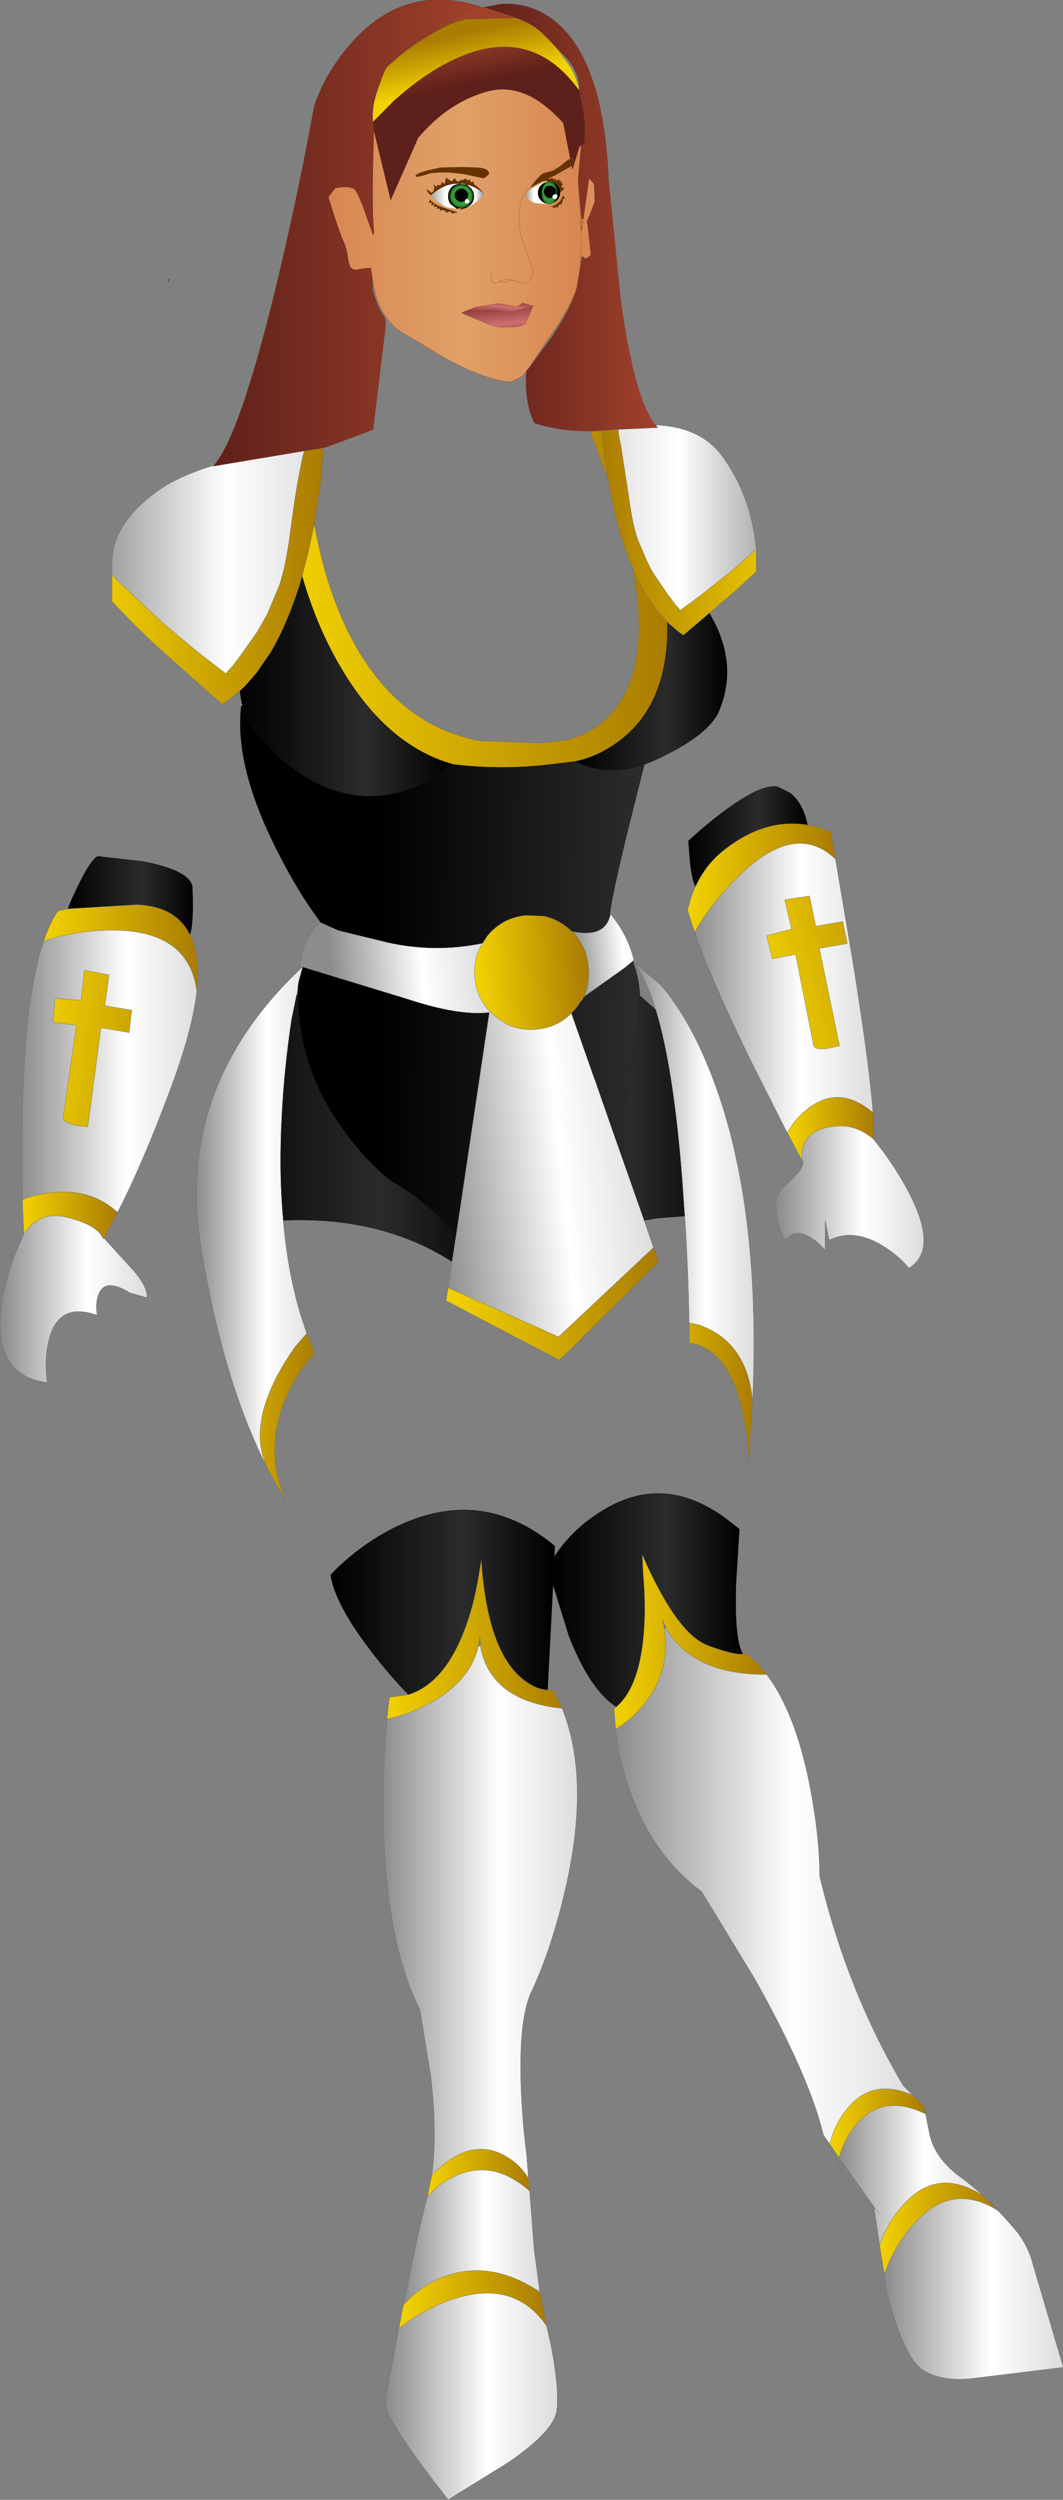<svg xmlns="http://www.w3.org/2000/svg" viewBox="2.0 28.9 205.3 482.6" width="205.3" height="482.6" preserveAspectRatio="xMinYMin"><rect x="2.0" y="28.9" width="205.3" height="482.6" fill="#808080" stroke="none"/><defs><linearGradient gradientUnits="userSpaceOnUse" x1="-819.2" x2="819.2" gradientTransform="matrix(.026 0 0 .022 87.5 338.2)" id="a"><stop offset="0"/><stop offset=".596" stop-color="#2B2B2B"/><stop offset="1"/></linearGradient><linearGradient gradientUnits="userSpaceOnUse" x1="-819.2" x2="819.2" gradientTransform="matrix(.021 0 0 .019 93.65 345.4)" id="b"><stop offset="0" stop-color="#F2D202"/><stop offset="1" stop-color="#AA7C02"/></linearGradient><linearGradient gradientUnits="userSpaceOnUse" x1="-819.2" x2="819.2" gradientTransform="matrix(.023 0 0 .063 94.75 398.05)" id="c"><stop offset="0" stop-color="#8C8C8C"/><stop offset=".596" stop-color="#fff"/><stop offset="1" stop-color="#ddd"/></linearGradient><linearGradient gradientUnits="userSpaceOnUse" x1="-819.2" x2="819.2" gradientTransform="matrix(.022 0 0 .025 127.1 337.8)" id="d"><stop offset="0"/><stop offset=".596" stop-color="#2B2B2B"/><stop offset="1"/></linearGradient><linearGradient gradientUnits="userSpaceOnUse" x1="-819.2" x2="819.2" gradientTransform="matrix(.018 0 0 .021 135.3 345.85)" id="e"><stop offset="0" stop-color="#F2D202"/><stop offset="1" stop-color="#AA7C02"/></linearGradient><linearGradient gradientUnits="userSpaceOnUse" x1="-819.2" x2="819.2" gradientTransform="matrix(.035 0 0 .061 149.6 393)" id="f"><stop offset="0" stop-color="#8C8C8C"/><stop offset=".596" stop-color="#fff"/><stop offset="1" stop-color="#ddd"/></linearGradient><linearGradient gradientUnits="userSpaceOnUse" x1="-819.2" x2="819.2" gradientTransform="matrix(.011 0 0 .008 171.5 438.8)" id="g"><stop offset="0" stop-color="#F2D202"/><stop offset="1" stop-color="#AA7C02"/></linearGradient><linearGradient gradientUnits="userSpaceOnUse" x1="-819.2" x2="819.2" gradientTransform="matrix(.017 0 0 .016 177.95 448.85)" id="h"><stop offset="0" stop-color="#8C8C8C"/><stop offset=".596" stop-color="#fff"/><stop offset="1" stop-color="#ddd"/></linearGradient><linearGradient gradientUnits="userSpaceOnUse" x1="-819.2" x2="819.2" gradientTransform="matrix(.014 0 0 .011 183.25 459.1)" id="i"><stop offset="0" stop-color="#F2D202"/><stop offset="1" stop-color="#AA7C02"/></linearGradient><linearGradient gradientUnits="userSpaceOnUse" x1="-819.2" x2="819.2" gradientTransform="matrix(.021 0 0 .021 190.05 470.75)" id="j"><stop offset="0" stop-color="#8C8C8C"/><stop offset=".596" stop-color="#fff"/><stop offset="1" stop-color="#ddd"/></linearGradient><linearGradient gradientUnits="userSpaceOnUse" x1="-819.2" x2="819.2" gradientTransform="matrix(.012 0 0 .006 94.4 448.35)" id="k"><stop offset="0" stop-color="#F2D202"/><stop offset="1" stop-color="#AA7C02"/></linearGradient><linearGradient gradientUnits="userSpaceOnUse" x1="-819.2" x2="819.2" gradientTransform="matrix(.016 0 0 .016 93.1 460.8)" id="l"><stop offset="0" stop-color="#8C8C8C"/><stop offset=".596" stop-color="#fff"/><stop offset="1" stop-color="#ddd"/></linearGradient><linearGradient gradientUnits="userSpaceOnUse" x1="-819.2" x2="819.2" gradientTransform="matrix(.017 0 0 .007 93.3 472.75)" id="m"><stop offset="0" stop-color="#F2D202"/><stop offset="1" stop-color="#AA7C02"/></linearGradient><linearGradient gradientUnits="userSpaceOnUse" x1="-819.2" x2="819.2" gradientTransform="matrix(.02 0 0 .024 93.05 491.5)" id="n"><stop offset="0" stop-color="#8C8C8C"/><stop offset=".596" stop-color="#fff"/><stop offset="1" stop-color="#ddd"/></linearGradient><linearGradient gradientUnits="userSpaceOnUse" x1="-819.2" x2="819.2" gradientTransform="matrix(.03 0 0 .043 89.55 67.5)" id="o"><stop offset="0" stop-color="#D98651"/><stop offset=".533" stop-color="#DFA168"/><stop offset="1" stop-color="#D98651"/></linearGradient><linearGradient gradientUnits="userSpaceOnUse" x1="-819.2" x2="819.2" gradientTransform="matrix(-.001 -.033 .002 0 114.95 49.3)" id="p"><stop offset="0" stop-color="#D98651"/><stop offset=".533" stop-color="#DFA168"/><stop offset="1" stop-color="#D98651"/></linearGradient><linearGradient gradientUnits="userSpaceOnUse" x1="-819.2" x2="819.2" gradientTransform="matrix(.045 0 0 .04 93.75 144.1)" id="q"><stop offset="0" stop-color="#F2D202"/><stop offset="1" stop-color="#AA7C02"/></linearGradient><linearGradient gradientUnits="userSpaceOnUse" x1="-819.2" x2="819.2" gradientTransform="matrix(.025 0 0 .031 68.85 157.15)" id="r"><stop offset="0"/><stop offset=".596" stop-color="#2B2B2B"/><stop offset="1"/></linearGradient><linearGradient gradientUnits="userSpaceOnUse" x1="-819.2" x2="819.2" gradientTransform="matrix(.051 .001 -.001 .067 116.75 220.9)" id="s"><stop offset="0"/><stop offset=".596" stop-color="#2B2B2B"/><stop offset="1"/></linearGradient><linearGradient gradientUnits="userSpaceOnUse" x1="-819.2" x2="819.2" gradientTransform="matrix(.018 0 0 .028 127.75 154.55)" id="t"><stop offset="0"/><stop offset=".596" stop-color="#2B2B2B"/><stop offset="1"/></linearGradient><linearGradient gradientUnits="userSpaceOnUse" x1="-819.2" x2="819.2" gradientTransform="matrix(.028 0 0 .036 119.65 250.45)" id="u"><stop offset="0"/><stop offset=".596" stop-color="#2B2B2B"/><stop offset="1"/></linearGradient><linearGradient gradientUnits="userSpaceOnUse" x1="-819.2" x2="819.2" gradientTransform="matrix(.035 0 0 .036 69.9 250.3)" id="v"><stop offset="0"/><stop offset=".596" stop-color="#2B2B2B"/><stop offset="1"/></linearGradient><linearGradient gradientUnits="userSpaceOnUse" x1="-819.2" x2="819.2" gradientTransform="matrix(.01 -.001 .001 .01 120.9 213.3)" id="w"><stop offset="0" stop-color="#8C8C8C"/><stop offset=".596" stop-color="#fff"/><stop offset="1" stop-color="#ddd"/></linearGradient><linearGradient gradientUnits="userSpaceOnUse" x1="-819.2" x2="819.2" gradientTransform="matrix(.013 -.001 .001 .013 104.7 216.6)" id="x"><stop offset="0" stop-color="#F2D202"/><stop offset="1" stop-color="#AA7C02"/></linearGradient><linearGradient gradientUnits="userSpaceOnUse" x1="-819.2" x2="819.2" gradientTransform="matrix(.018 -.002 .001 .012 80.8 217.6)" id="y"><stop offset="0" stop-color="#8C8C8C"/><stop offset=".596" stop-color="#fff"/><stop offset="1" stop-color="#ddd"/></linearGradient><linearGradient gradientUnits="userSpaceOnUse" x1="-819.2" x2="819.2" gradientTransform="matrix(.025 -.003 .004 .041 106.75 257.45)" id="z"><stop offset="0" stop-color="#8C8C8C"/><stop offset=".596" stop-color="#fff"/><stop offset="1" stop-color="#ddd"/></linearGradient><linearGradient gradientUnits="userSpaceOnUse" x1="-819.2" x2="819.2" gradientTransform="matrix(.025 -.003 .004 .041 106.75 257.45)" id="A"><stop offset="0" stop-color="#F2D202"/><stop offset="1" stop-color="#AA7C02"/></linearGradient><linearGradient gradientUnits="userSpaceOnUse" x1="-819.2" x2="819.2" gradientTransform="matrix(.028 0 0 .03 41.35 140)" id="B"><stop offset="0" stop-color="#8C8C8C"/><stop offset=".596" stop-color="#fff"/><stop offset="1" stop-color="#ddd"/></linearGradient><linearGradient gradientUnits="userSpaceOnUse" x1="-819.2" x2="819.2" gradientTransform="matrix(.028 0 0 .03 41.35 140)" id="C"><stop offset="0" stop-color="#F2D202"/><stop offset="1" stop-color="#AA7C02"/></linearGradient><linearGradient gradientUnits="userSpaceOnUse" x1="-819.2" x2="819.2" gradientTransform="matrix(-.023 -.001 0 .024 136.8 131.65)" id="D"><stop offset="0" stop-color="#8C8C8C"/><stop offset=".596" stop-color="#fff"/><stop offset="1" stop-color="#ddd"/></linearGradient><linearGradient gradientUnits="userSpaceOnUse" x1="-819.2" x2="819.2" gradientTransform="matrix(-.023 -.001 0 .024 136.8 131.65)" id="E"><stop offset="0" stop-color="#F2D202"/><stop offset="1" stop-color="#AA7C02"/></linearGradient><linearGradient gradientUnits="userSpaceOnUse" x1="-819.2" x2="819.2" gradientTransform="matrix(.014 0 0 .059 135.95 262.95)" id="F"><stop offset="0" stop-color="#8C8C8C"/><stop offset=".596" stop-color="#fff"/><stop offset="1" stop-color="#ddd"/></linearGradient><linearGradient gradientUnits="userSpaceOnUse" x1="-819.2" x2="819.2" gradientTransform="matrix(.014 0 0 .059 135.95 262.95)" id="G"><stop offset="0" stop-color="#F2D202"/><stop offset="1" stop-color="#AA7C02"/></linearGradient><linearGradient gradientUnits="userSpaceOnUse" x1="-819.2" x2="819.2" gradientTransform="matrix(.014 0 0 .063 51.35 267.15)" id="H"><stop offset="0" stop-color="#8C8C8C"/><stop offset=".596" stop-color="#fff"/><stop offset="1" stop-color="#ddd"/></linearGradient><linearGradient gradientUnits="userSpaceOnUse" x1="-819.2" x2="819.2" gradientTransform="matrix(.014 0 0 .063 51.35 267.15)" id="I"><stop offset="0" stop-color="#F2D202"/><stop offset="1" stop-color="#AA7C02"/></linearGradient><linearGradient gradientUnits="userSpaceOnUse" x1="-819.2" x2="819.2" gradientTransform="matrix(.017 0 0 .013 149.05 198.35)" id="J"><stop offset="0" stop-color="#F2D202"/><stop offset="1" stop-color="#AA7C02"/></linearGradient><linearGradient gradientUnits="userSpaceOnUse" x1="-819.2" x2="819.2" gradientTransform="matrix(.014 0 0 .012 146.45 190.35)" id="K"><stop offset="0"/><stop offset=".596" stop-color="#2B2B2B"/><stop offset="1"/></linearGradient><linearGradient gradientUnits="userSpaceOnUse" x1="-819.2" x2="819.2" gradientTransform="matrix(.021 -.005 .007 .028 167.1 218.95)" id="L"><stop offset="0" stop-color="#F2D202"/><stop offset="1" stop-color="#AA7C02"/></linearGradient><linearGradient gradientUnits="userSpaceOnUse" x1="-819.2" x2="819.2" gradientTransform="matrix(.021 0 0 .034 153.35 219.65)" id="M"><stop offset="0" stop-color="#8C8C8C"/><stop offset=".596" stop-color="#fff"/><stop offset="1" stop-color="#ddd"/></linearGradient><linearGradient gradientUnits="userSpaceOnUse" x1="-819.2" x2="819.2" gradientTransform="matrix(.01 0 0 .007 162.45 246.7)" id="N"><stop offset="0" stop-color="#F2D202"/><stop offset="1" stop-color="#AA7C02"/></linearGradient><linearGradient gradientUnits="userSpaceOnUse" x1="-819.2" x2="819.2" gradientTransform="matrix(.017 0 0 .017 166.1 260)" id="O"><stop offset="0" stop-color="#8C8C8C"/><stop offset=".596" stop-color="#fff"/><stop offset="1" stop-color="#ddd"/></linearGradient><linearGradient gradientUnits="userSpaceOnUse" x1="-819.2" x2="819.2" gradientTransform="matrix(.015 0 0 .009 27.15 201.75)" id="P"><stop offset="0"/><stop offset=".596" stop-color="#2B2B2B"/><stop offset="1"/></linearGradient><linearGradient gradientUnits="userSpaceOnUse" x1="-819.2" x2="819.2" gradientTransform="matrix(.018 0 0 .01 25.3 211.8)" id="Q"><stop offset="0" stop-color="#F2D202"/><stop offset="1" stop-color="#AA7C02"/></linearGradient><linearGradient gradientUnits="userSpaceOnUse" x1="-819.2" x2="819.2" gradientTransform="matrix(.021 0 0 .033 23.1 235.7)" id="R"><stop offset="0" stop-color="#8C8C8C"/><stop offset=".596" stop-color="#fff"/><stop offset="1" stop-color="#ddd"/></linearGradient><linearGradient gradientUnits="userSpaceOnUse" x1="-819.2" x2="819.2" gradientTransform="matrix(.022 .002 -.003 .029 25.7 236.15)" id="S"><stop offset="0" stop-color="#F2D202"/><stop offset="1" stop-color="#AA7C02"/></linearGradient><linearGradient gradientUnits="userSpaceOnUse" x1="-819.2" x2="819.2" gradientTransform="matrix(.017 0 0 .02 16.2 279.7)" id="T"><stop offset="0" stop-color="#8C8C8C"/><stop offset=".596" stop-color="#fff"/><stop offset="1" stop-color="#ddd"/></linearGradient><linearGradient gradientUnits="userSpaceOnUse" x1="-819.2" x2="819.2" gradientTransform="matrix(.011 0 0 .005 15.5 263.45)" id="U"><stop offset="0" stop-color="#F2D202"/><stop offset="1" stop-color="#AA7C02"/></linearGradient><linearGradient gradientUnits="userSpaceOnUse" x1="-819.2" x2="819.2" gradientTransform="matrix(.021 0 0 .05 112.15 70.7)" id="V"><stop offset="0" stop-color="#5E201A"/><stop offset="1" stop-color="#A2422B"/></linearGradient><linearGradient gradientUnits="userSpaceOnUse" x1="-819.2" x2="819.2" gradientTransform="matrix(-.001 -.006 .024 -.005 91.85 40.25)" id="W"><stop offset="0" stop-color="#5E201A"/><stop offset="1" stop-color="#A2422B"/></linearGradient><linearGradient gradientUnits="userSpaceOnUse" x1="-819.2" x2="819.2" gradientTransform="matrix(.032 0 0 .055 69.2 73.85)" id="X"><stop offset="0" stop-color="#5E201A"/><stop offset="1" stop-color="#A2422B"/></linearGradient><linearGradient gradientUnits="userSpaceOnUse" x1="-819.2" x2="819.2" gradientTransform="matrix(-.001 -.006 .024 -.005 91.85 40.25)" id="Y"><stop offset="0" stop-color="#F2D202"/><stop offset="1" stop-color="#AA7C02"/></linearGradient><linearGradient gradientUnits="userSpaceOnUse" x1="-819.2" x2="819.2" gradientTransform="matrix(-.003 -.02 .064 -.009 87.25 80.55)" id="Z"><stop offset="0" stop-color="#5E201A"/><stop offset="1" stop-color="#A2422B"/></linearGradient><linearGradient gradientUnits="userSpaceOnUse" x1="-819.2" x2="819.2" gradientTransform="matrix(-.001 .008 -.025 -.002 95 44.7)" id="aa"><stop offset="0"/><stop offset="1" stop-color="#A2422B"/></linearGradient><linearGradient gradientUnits="userSpaceOnUse" x1="-819.2" x2="819.2" gradientTransform="matrix(-.001 0 0 -.003 104.3 66.3)" id="ab"><stop offset="0" stop-color="#fff"/><stop offset="1" stop-color="#959595"/></linearGradient><linearGradient gradientUnits="userSpaceOnUse" x1="-819.2" x2="819.2" gradientTransform="matrix(0 0 0 .002 109.8 65.55)" id="ac"><stop offset="0" stop-color="#fff"/><stop offset="1" stop-color="#959595"/></linearGradient><radialGradient gradientUnits="userSpaceOnUse" r="819.2" cx="0" cy="0" spreadMethod="pad" gradientTransform="matrix(.002 0 0 .003 108.1 66.15)" id="ad"><stop offset=".769" stop-color="#369A36"/><stop offset="1"/></radialGradient><radialGradient gradientUnits="userSpaceOnUse" r="819.2" cx="0" cy="0" spreadMethod="pad" gradientTransform="matrix(.003 0 0 .003 91.1 66.75)" id="ae"><stop offset=".769" stop-color="#369A36"/><stop offset="1"/></radialGradient><linearGradient gradientUnits="userSpaceOnUse" x1="-819.2" x2="819.2" gradientTransform="matrix(-.002 0 0 -.003 86.45 66.3)" id="af"><stop offset="0" stop-color="#fff"/><stop offset="1" stop-color="#959595"/></linearGradient><linearGradient gradientUnits="userSpaceOnUse" x1="-819.2" x2="819.2" gradientTransform="matrix(.001 0 0 .003 94.6 66.75)" id="ag"><stop offset="0" stop-color="#fff"/><stop offset="1" stop-color="#959595"/></linearGradient><linearGradient gradientUnits="userSpaceOnUse" x1="-819.2" x2="819.2" gradientTransform="matrix(0 -.002 .009 .001 98.4 88.25)" id="ah"><stop offset="0" stop-color="#8D3636"/><stop offset=".584" stop-color="#CC6F6F"/><stop offset="1" stop-color="#933131"/></linearGradient><linearGradient gradientUnits="userSpaceOnUse" x1="-819.2" x2="819.2" gradientTransform="matrix(0 .004 -.009 .001 98.05 91.05)" id="ai"><stop offset="0" stop-color="#8D3636"/><stop offset=".584" stop-color="#CC6F6F"/><stop offset="1" stop-color="#933131"/></linearGradient></defs><path fill="url(#a)" d="M80.9 356.05l-.1-.1q-3.35-3.4-6.9-8-7.15-9.25-8.05-15 1.35-1.5 3.65-3.45 4.7-3.9 9.75-6.2 16.15-7.4 29.95 4.1l-.1 1.95v.15l-.3 5.4v.05l-1.05 20.2q-2.6-.15-5.25-2.5-6.4-5.65-7.55-22.55l-.7 4.15q-.9 4.95-2.45 9.1-3.95 10.5-10.9 12.7"/><path fill="url(#b)" d="M80.9 356.05q6.95-2.2 10.9-12.7 1.55-4.15 2.45-9.1l.7-4.15q1.15 16.9 7.55 22.55 2.65 2.35 5.25 2.5l1.1-.05 1.7 3.6q-10.65-1.1-14.25-7.6-1.15-2.05-1.5-4.35l-.1-1.9-.3 1.85q-1.55 6.65-9.2 10.9-4.3 2.35-8.45 3.15l.45-4.2 3.45-.45.2-.05h.05"/><path fill="url(#c)" d="M110.55 358.7q5.45 13.5.75 34.35-2.65 11.85-6.9 20.85-2.3 5.5-1.75 18.75.3 6.65 1.05 12.15l.35 4.6q-1.95-3.15-5.35-4.75-6.4-2.95-13.3 4.15 1.1-7.8-.2-19.15l-2.1-12.8q-5.75-11.4-6.85-30.65-.7-12.4.5-25.4v-.05q4.15-.8 8.45-3.15 7.65-4.25 9.2-10.9l.4.05q.35 2.3 1.5 4.35 3.6 6.5 14.25 7.6"/><path fill="url(#d)" d="M109.1 329.35q3.6-5.5 9.7-9.1 12.1-7.15 24.35 2.55l1.65 1.3-.65 10.5q-.35 10.75 1.3 13.6-1.8.2-6.75-1.65-6-2.25-12.65-17.5l.15 3.35q.4 4.6.3 8.8-.4 12.85-5.45 17.2l-.1-.05q-5.1-3.4-9.1-13.7l-3-9.7-.05-.05.3-5.4v-.15"/><path fill="url(#e)" d="M145.45 348.2l.6-.2q2.15 1.7 4 4.15-10.75.1-16.5-5.2-1.8-1.7-2.85-3.7l-.75-1.65.35 1.75q1.2 8-3.65 14.25-2.7 3.4-5.75 5.1l-.3-3.95.4-.3.05-.05q5.05-4.35 5.45-17.2.1-4.2-.3-8.8l-.15-3.35q6.65 15.25 12.65 17.5 4.95 1.85 6.75 1.65"/><path fill="url(#f)" d="M150.05 352.15q5.6 7.4 8.35 21.55 1.85 9.4 1.9 17.4 5.3 22.15 16.15 40.45l1.85 1.85q-7.8-3.45-12.65 2.55-2.5 3.05-3.4 6.85l-1.2-1.7q-2.75-11.5-13.4-30.4l-10.15-16.65q-8.25-6.1-12.7-16.5-3-7-3.9-14.85 3.05-1.7 5.75-5.1 4.85-6.25 3.65-14.25l.4-.1q1.05 2 2.85 3.7 5.75 5.3 16.5 5.2"/><path fill="url(#g)" d="M178.3 433.4l2.1 2.1.35 1.5q-8-3.95-13.1 1.75-2.6 2.9-3.6 6.7l-1.8-2.65q.9-3.8 3.4-6.85 4.85-6 12.65-2.55"/><path fill="url(#h)" d="M180.75 437l.75 3.75q.95 4.75 6 8.45 2.15 1.55 4.35 3.6-8.6-5.6-15.1 1.4-3.3 3.5-4.85 8.1l-1.05-6.95.2-.1-6.85-9.6-.15-.2q1-3.8 3.6-6.7 5.1-5.7 13.1-1.75m-8.7 19.55l-1-1.3 1 1.3"/><path fill="url(#i)" d="M191.85 452.8l2.8 2.8q-8.85-5.5-16.1 2.55-3.85 4.3-5.75 9.8l-.9-5.55v-.1q1.55-4.6 4.85-8.1 6.5-7 15.1-1.4"/><path fill="url(#j)" d="M194.65 455.6l.85.85 2.4 2.7q2.65 3.1 3.6 6.95l5.85 19.8-17.55 2.15q-5.8.65-9.45-1.55-3.7-2.3-7-14.75l-.55-3.6v-.2q1.9-5.5 5.75-9.8 7.25-8.05 16.1-2.55"/><path fill="url(#k)" d="M104.05 449.4l.2 2.45q-6.7-5.95-13.8-3.1-2.25.9-4.3 2.6l-1.6 1.55.85-4.1q6.9-7.1 13.3-4.15 3.4 1.6 5.35 4.75"/><path fill="url(#l)" d="M104.25 451.85l.05.25.85 11.05 1.1 8.2q-9.95-6.6-19.2-2.65-2.9 1.25-5.4 3.4l-1.7 1.7q2.7-13.6 4.6-20.9l1.6-1.55q2.05-1.7 4.3-2.6 7.1-2.85 13.8 3.1"/><path fill="url(#m)" d="M106.25 471.35l1.3 6.55q-6.2-8.95-17.9-5.2-3.75 1.2-7.6 3.55l-3 2.1.8-4.2.05-.1.05-.25 1.7-1.7q2.5-2.15 5.4-3.4 9.25-3.95 19.2 2.65"/><path fill="url(#n)" d="M107.55 477.9l.85 3.75q1.6 8.3 1.15 12.4-.45 4.15-9.45 10.25l-11.55 7.15q-8.05-10.25-10.95-15.4-.9-1.6-1.1-3.05v-1.15L79 478.5l.05-.15 3-2.1q3.85-2.35 7.6-3.55 11.7-3.75 17.9 5.2"/><path fill="url(#o)" d="M114.2 57.75l-.55 5.8.05.4-.1.55q.75 5.75.55 14l-.05.2v.3l-.05 1.45-.4 2.4-.3 1.75q-1.05 2.85-3.35 6.6l-3.2 4.7-2.7 4.1-.5.55v.1l-.75.9-2.05 1.05q-4.35-.05-12.65-4.45l-7.4-4.45q-4.35-2.05-6.2-7.8l-.95-5.1.1-.2v-.05l-.1.25v.05l-.05-.15-.5-.05-1.5.2q-1.35.45-1.95-.5l-.35-1.05q-.2-2.3-.95-3.85-.45-.95-1.75-4.85l-1.15-3.65 1.35-1.75 1.1-.2h1.45l.9.2.3.25q.85.95 2.5 5.85l1 2.75q.3.6.15-1.3-.3-3.55-.15-11.5l.2-7.3.05.25 3.2 13.3 5.3-12q5.85-6.9 13.35-8.95 7.4-2.05 14.7 6.1l1.35 6.9q-.35.1-.95.6l-1.05.85-1.25.8-1.3.4q-.65.1-1 .35l-.85.85-.05.05-1.35 1.7 2.55-1.35h.05l.1.1.15.05q-1.6.75-2.85 1.55l-.4.3-.15.35-.05.05q-.2.3-.25.7l.55.45q.7.6 1.5.8l2.5.2v-.05h.2q.6-.2 1.2-.6l.05-.05q.65-.6.7-1.55v-.15l.3-.15.5-.5-.65-.35.25-.3.15-.3h-.35l.05-.55-.4.15H110l.05-.1v-.25h-.25q-.1 0-.25.15h-.3l.1-.35v-.05l-.1.05-.25.15-.15.05.05-.2-.1-.05-.1-.05-.5.1-.45.05.1-.05 1.45-.7q.25-.15.95-.55l.95-.55 1.1-.6.15-.1.1.7 1.35-4.4.3-.2v.75M74.05 52.5q-.5-2.65 1.05-6.9l.15-.3-.85 2.85q-.5 2.2-.35 4.3v.05m23.2 28.8q-.45.35-.45.95t.35 1.05q.2.35.75.25l.45-.25.8.05q.95.05 1.75-.4l1.65.6q1.6.1 2.15-1.25l.25-1v-.4l-2.2-6q-.45-1.75-.5-3.85-.05-4.15 2.1-5.9-2.15 1.75-2.1 5.9.05 2.1.5 3.85l2.2 6v.4l-.25 1q-.55 1.35-2.15 1.25l-1.65-.6q-.8.45-1.75.4l-.8-.05-.45.25q-.55.1-.75-.25-.35-.45-.35-1.05 0-.6.45-.95m11.6-17.7v.05h-.1l.1-.05m-1.3.35h.1l.2.05-.3-.05m3.25 3.2l.4.2-.5-.75q-.15.8-.85 1.45l-.15.1q-.8.65-1.55.55v.05h.5l.05.05.15.15v.2l.3-.2.3-.15.1.3.05.05.25-.55.35-.3.1.05.05.15.25-.6.2-.75m-15.3-.85l-1-1.1-.6-.45q-.45-.25-.5-.8l-.45.15-.25-.55-.3.1-.15.1h-.05v-.05l-.25-.3-.35.1-.35.25-.15-.15-.6.4-.4-.25-.3-.45-.35.4-.25.2-.5-.3-.1-.1-.45-.3-.25 1.15-.25-.05-.4-.3q.1.7-.45.65-.5-.2-.45.45l-.45-.5-.1-.15v.25l.1.4q-.2 1.05-.55 1l-.35-.25-.45-.35h-.05l-.05.05v.15l.05.15.45.55.45.3.7.8q1.15.95 2.3 1.45l1.8.25 1.4-.25-.9.35h.45l1.05-.35q1.7-.65 3.3-2.65m-1.05-5.05l-3.25-.1-2.25.05-1.95.05-2.4.55q-2.3.6-2.4 1.1l.2.05.2.1 1.25-.3 1.25-.4 1.85-.15H88.6l2.9.3 3.85.8h.05l.35-.15.7-.65q.05-1.05-2-1.25M90.6 64.4l.75-.1.85.25-1.6-.15m-5.25 3.55v.7l.55-.4-.1.6.6-.1-.05.5.25-.1.4.05-.05.45q.1-.15.3-.15l.25-.05.45.1.1.2.2.2.65-.25.25.2.15.2 1.1-.2-2.7-.9q-1.7-.5-2.7-1.6v.1l-.05.1-.05.4.05.15.3-.15.05-.05h.05m13 15.35q.4-.3 1.4-.45l1.1.1h.05-.05l-1.1-.1q-1 .15-1.4.45m6.5 4.8l.25-.1-2.2-.6q-.85.7-1.4.7l-.75-.15-.4-.1-2.1-.35-4.4.7-2.7 1.05.05.1 4.8 2q2.15.9 3.8.7 3.15.05 3.7-.8l.95-2 .4-1.15M70.5 65.45L69.3 65l1.2.45M73.55 80l.15.55-.15-.55"/><path fill="url(#p)" d="M113.7 63.95l.6 7.15.35.05 1.1-7.8h.05l.95 1.05.15 3.35-.9 2.45-.7 1.5.15.25.7 6.2-1 .75-.75-.5v.2l-.25-.1q.2-8.25-.55-14l.1-.55m.6 7.15v2.35l.35-2.3-.35 2.3V71.1"/><path fill="url(#q)" d="M116.05 112.15l2.25-.1.35 4.2.75 5.1-3.45-9.15.1-.05m-53.35 17.9q1.7 9.5 4.8 16.95 8.9 21.45 27.1 24.9l11.85.45 1.25-.15 3.8-.45q5.7-1.45 9.25-5.9 6.9-8.8 3.45-27.25 1.05 2.5 2.25 4.6l2.2 3.3 1.8 2.05.45.45q.3 14.9-8.25 22.1-4.45 3.75-9.6 4.8l-4.95.6q-9.5 1.1-18.6-.05-13-3.65-21.9-19.05-4.45-7.6-7.25-17.25l1.2-4.75 1.15-5.35"/><path fill="url(#r)" d="M60.35 140.15q2.8 9.65 7.25 17.25 8.9 15.4 21.9 19.05-12.9 9.8-25.65 3.95-4.75-2.2-8.95-6.35l-3.25-3.75q-1.95-2.2-2.8-5.2-.4-1.35-.5-2.85l.95-.9 2.2-2.5 2.75-4q3.55-6 6.1-14.7"/><path fill="url(#s)" d="M89.5 176.45q9.1 1.15 18.6.05l4.95-.6q6.3 3.05 13.25.65l.1.05-3.3 13.2q-3.3 13.65-3.3 15.7l.05.05q-1 4.5-7.4 3.15l-.8-.7q-2.15-1.75-4.65-2.25l-3.4-.15q-4.6.45-7.5 4l-.9 1.4q-9.2 1.9-18.35-.15l-9.45-2.3-3.4-1.5q-4.4-5.85-8.45-13.9-8.35-16.4-6.95-28l.25-.05q.85 3 2.8 5.2l3.25 3.75q4.2 4.15 8.95 6.35 12.75 5.85 25.65-3.95m34.7 38q1.35 3.75 1.35 6.65 0 6.7-2.25 16.45-1.35 5.95-3 9.6l-3.4-9.75-.2-.5-4.35-12.4.9-.95.9-1.3.2-.2.05-.05.4-.7 7.75-5.5 1.65-1.35m-64.05 2.25l.4-1.1 20.1 6.15q10 3.3 15.85 2.6l-6.4 42.95q-6.3-7-12.3-10.25-4.65-3.45-9.2-9.6-9.1-12.15-9.05-26.6v-.2l-.05-.7q0-1.2.65-3.25"/><path fill="url(#t)" d="M113.05 175.9q5.15-1.05 9.6-4.8 8.55-7.2 8.25-22.1l1.95 1.7.25.2.15.1.25.2.5.3 5-4.25.5.9q4.9 8.9 1.6 17.4-1.6 5.05-12.7 10.15l-2 .8-.1.05q-6.95 2.4-13.25-.65"/><path fill="url(#u)" d="M120.3 247.15q1.65-3.65 3-9.6 2.25-9.75 2.25-16.45l2.6 2.3.55.55q3.4 11.25 5.05 32.5l.5 7.2-5.2.4-2.65.45-6.1-17.35"/><path fill="url(#v)" d="M89.3 272.45q-11.9-7.6-27.45-8-2.6-.1-5.15.05-.9-9.6-.25-20.9.5-8.95 1.85-17.9l.95-4.6.3-.25q-.05 14.45 9.05 26.6 4.55 6.15 9.2 9.6 6 3.25 12.3 10.25l-.8 5.15"/><path fill="url(#w)" d="M112.45 208.7q6.4 1.35 7.4-3.15l.05-.2q3.45 4.2 4.5 8.85l-.2.25-1.65 1.35-7.75 5.5-.4.7q1.15-2.05 1.25-4.4l.05-.15-.05-1.95q-.4-4.05-3.2-6.8"/><path fill="url(#x)" d="M112.45 208.7q2.8 2.75 3.2 6.8l.05 1.95-.05.15q-.1 2.35-1.25 4.4l-.05.05-.2.2-.9 1.3-.9.95q-2.65 2.7-6.55 3.1-3.25.35-6-1l-2.1-1.45-.85-.75-.2-.2q-1.8-1.8-2.5-4.2l-.1-.2q-.25-1-.35-2.1-.4-3.75 1.5-6.7l.9-1.4q2.9-3.55 7.5-4l3.4.15q2.5.5 4.65 2.25l.8.7"/><path fill="url(#y)" d="M64 207.05l3.4 1.5 9.45 2.3Q86 212.9 95.2 211q-1.9 2.95-1.5 6.7.1 1.1.35 2.1l.1.2q.7 2.4 2.5 4.2l-.15.15q-5.85.7-15.85-2.6l-20.1-6.15-.55-.2q.25-5 3.8-8.45l.2.1"/><path fill="url(#z)" d="M112.35 224.5l4.35 12.4.2.5 3.4 9.75 6.1 17.35 1.8 5.25L109.85 287l-5.35-2.45h-.05l-15.9-7.05.75-5.05.8-5.15 6.4-42.95.15-.15.2.2.85.75 2.1 1.45q2.75 1.35 6 1 3.9-.4 6.55-3.1"/><path fill="url(#A)" d="M128.2 269.75l1 2.75-15.75 15.65-1.7 1.7-.4.4h-.1l-1.25 1.2L88.15 280l.4-2.5 15.9 7.05h.05l5.35 2.45 18.35-17.25"/><path fill="url(#B)" d="M43.3 118.75l-.15.15 17.6-2.95-.25 1-.15.7q-1.15 5.2-2.2 13.4l-.05.25-.05.55q-1.1 7.9-2.45 10.9l-1.75 4.2-.3.65-1.95 3.4-2.9 4.1-.05.15h-.05l-1.5 2-.1.15-.4.4-.65.7-.3.45-5.25-4-6.85-5.7-8.25-7.7-.8-.8-.85-.95v-2.45q.15-7.35 8.5-13.45 4.15-3.05 11.15-5.15"/><path fill="url(#C)" d="M60.75 115.95l3.45-.55.1.2.15.2V115.95l-.45 5.6-1.3 8.5-1.15 5.35-1.2 4.75q-2.55 8.7-6.1 14.7l-2.75 4-2.2 2.5-.95.9-2.05 1.65-.3.2-.2.15-.05.05-.3.2-.6.35L32.2 153.6q-5.25-4.95-8.55-8.6v-5.2l.85.95.8.8 8.25 7.7 6.85 5.7 5.25 4 .3-.45.65-.7.4-.4.1-.15 1.5-2h.05l.05-.15 2.9-4.1 1.95-3.4.3-.65 1.75-4.2q1.35-3 2.45-10.9l.05-.55.05-.25q1.05-8.2 2.2-13.4l.15-.7.25-1m-14.7 43.3l-.4-.3.4.3"/><path fill="url(#D)" d="M121.35 111.8l7.7-.35-.45-.5q8.6.35 12.75 5.85 5.7 7.65 6.7 18.15l-5 4.35-5.5 4.35-.45.35-3.75 2.75-.25-.4-.5-.55-.3-.3-.1-.2-1.2-1.6-.1-.1-.45-.7-1.85-2.7q-.75-1.05-1.55-2.75l-.25-.55-1.45-3.4q-1.1-2.55-2-9.3l-1.45-9.35-.35-1.65-.15-1.25-.05-.15"/><path fill="url(#E)" d="M118.3 112.05l2.7-.25h.1l.3.15.15 1.25.35 1.65 1.45 9.35q.9 6.75 2 9.3l1.45 3.4.25.55q.8 1.7 1.55 2.75l1.85 2.7.45.7.1.1 1.2 1.6.1.2.3.3.5.55.25.4 3.75-2.75.45-.35 5.5-4.35 5-4.35v4.3l-3.9 3.6-5.15 4.4-5 4.25-.5-.3-.25-.2-.15-.1-.25-.2-1.95-1.7-.45-.45-1.8-2.05-2.2-3.3q-1.2-2.1-2.25-4.6-2.1-4.85-3.6-11.25l-1.2-6-.75-5.1-.35-4.2m14.7 34.9l.35-.2-.35.2"/><path fill="url(#F)" d="M128.7 223.95q-1.9-6.2-4.35-9.35l5.25 4.45q5 5.9 8.8 14.9 10.7 25.15 8.95 65.4-.8-8.85-6.65-12.85-1.85-1.25-3.95-1.9l-1.65-.3q-.15-10-.85-20.65l-.5-7.2q-1.65-21.25-5.05-32.5"/><path fill="url(#G)" d="M147.35 299.35l-.8 12q0-5.4-1.4-11-2.85-11.2-10-12.2l-.05-3.85 1.65.3q2.1.65 3.95 1.9 5.85 4 6.65 12.85"/><path fill="url(#H)" d="M56.7 264.5q1.05 12.25 4.55 21.8l-2.2 2.55q-2.3 3.2-3.9 6.4-4.9 9.85-1.6 16.85-8.4-16.5-12.7-42.15-5.2-31.15 19.55-54.35l-.25 1.1q-.65 2.05-.65 3.25l-.25 1.15-.95 4.6q-1.35 8.95-1.85 17.9-.65 11.3.25 20.9"/><path fill="url(#I)" d="M61.25 286.3l1.55 3.8-1.85 2.25q-2.2 2.85-3.6 6.1-4.55 10.3-.1 20.25-1.75-2.8-3.35-5.9l-.25-.45-.1-.25q-3.3-7 1.6-16.85 1.6-3.2 3.9-6.4l2.2-2.55"/><path fill="url(#J)" d="M157.95 188.15q2.25.4 4.5 1.35l.9 5.25q-7.45-7.15-17.95 2.6-5.4 4.95-9.25 11.5l-1.35-4.2q.55-2.5 1.55-4.65 1.95-4.2 5.35-6.9 8-6.35 16.25-4.95"/><path fill="url(#K)" d="M157.95 188.15q-8.25-1.4-16.25 4.95-3.4 2.7-5.35 6.9-.65-.85-1.1-4.85l-.3-3.9q3.1-2.9 6.75-5.65 7.4-5.5 10.5-4.8l2.35 1.15q2.55 1.95 3.4 6.2"/><path fill="url(#L)" d="M155.65 213.15l-4.5.85-1.1-4.45 4.8-1.3-1.3-5.65 4.8-.75 1.2 5.85 5.2-.9.9 4.25-5.4.95 3.9 18.8-2.45.55q-2.5.25-2.6-.7l-3.45-17.5"/><path fill="url(#M)" d="M155.65 213.15l3.45 17.5q.1.95 2.6.7l2.45-.55-3.9-18.8 5.4-.95-.9-4.25-5.2.9-1.2-5.85-4.8.75 1.3 5.65-4.8 1.3 1.1 4.45 4.5-.85m7.7-18.4l3.3 19.5q3.2 19.75 3.95 29.45-6.2-5.25-12-1.2-2.9 2.05-4.55 5.1l-7.2-14.25q-7.7-15.8-10.7-24.5 3.85-6.55 9.25-11.5 10.5-9.75 17.95-2.6"/><path fill="url(#N)" d="M170.6 243.7l.25 5.05-.25-.05-.4-.3q-3.15-2.35-6.4-2.1-7.15.45-7 6.3l-.05.05-2.6-4.9-.1-.15q1.65-3.05 4.55-5.1 5.8-4.05 12 1.2"/><path fill="url(#O)" d="M170.6 248.7l2.1 2.7q2.8 3.9 4.65 7.4 6 11.3.2 14.9-1.9-2.3-4.8-4.15-5.75-3.65-10.6-1.25l-.8-3.85v5.8q-1.15-1.45-2.7-2.4-3.05-1.95-5 .45-1.05-1.9-1.55-4.25-1-4.6 1.9-6.55l1.9-1.9q1.75-2.05.9-3-.15-5.85 7-6.3 3.25-.25 6.4 2.1l.4.3"/><path fill="url(#P)" d="M15.1 204.35q.9-2.3 2.1-4.7 2.35-4.8 3.7-5.45l8.65 1q8.8 1.65 9.6 4.75.3 7.65-.5 9.35-2.75-5.5-10.3-5.75l-13.25.8"/><path fill="url(#Q)" d="M15.1 204.35l13.25-.8q7.55.25 10.3 5.75.7 1.4 1.1 3.15.75 3.15.25 7.7-1.55-11.3-15.4-11.65-7.15-.2-14.15 2.05 1.25-3.65 2.75-5.8l1.9-.4"/><path fill="url(#R)" d="M40 220.15l-.1.95q-1 7.4-5.05 18.2-5.3 14.2-10.15 23.65-4.8-4.45-12.05-3.9-3.6.3-6.3 1.45-.25-9.7.05-19.4.6-20.45 4.05-30.55 7-2.25 14.15-2.05 13.85.35 15.4 11.65m-27.35 1.5l-.4 4.55 4.5.65-2.55 17.7q-.15.95 2.25 1.55l2.5.35 2.55-19.15 5.45.95.5-4.35-5.2-.85.8-5.95-4.75-.9-.65 5.8-5-.35"/><path fill="url(#S)" d="M12.65 221.65l5 .35.65-5.8 4.75.9-.8 5.95 5.2.85-.5 4.35-5.45-.95-2.55 19.15-2.5-.35q-2.4-.6-2.25-1.55l2.55-17.7-4.5-.65.4-4.55"/><path fill="url(#T)" d="M22.05 267.9l6.05 6.65q2.3 2.8 2.3 4.85l-3.35-.95q-4.8-3-6.05.4-.6 1.65-.25 3.95-7.55-2.7-9.35 4.9-.9 3.8-.3 8.1-10.85-1.5-8.75-15.25.65-4.3 2.5-9.3l1.75-4.15q3.05-4.65 8.7-3.1 4.7 1.25 6.2 3.25l.35.6.1.2.1-.15"/><path fill="url(#U)" d="M22.05 267.9l-.2-.05-.35-.6q-1.5-2-6.2-3.25-5.65-1.55-8.7 3.1l-.25-6.4v-.2q2.7-1.15 6.3-1.45 7.25-.55 12.05 3.9l-2.65 4.95"/><path fill="url(#V)" d="M95.25 30.4v-.05l3.5-.65q4.35-.3 8 1.7 11.85 6.4 12.8 33l.4 3.1 1.95 19.35q2.65 19.1 6.7 24.1l.45.5-7.7.35H121l-2.7.25-2.25.1q-5.95.05-10.8-1.55-1.95-3.55-1.65-9.95v-.1l.5-.55 4.4-6q3.8-5.7 4.85-9.4l.3-1.75.4-2.4.35-1.85v-.2l.75.5 1-.75-.7-6.2-.05-.25.6-1.5.9-2.45-.15-3.35-.95-1.05-.05-.05v.05l-1.1 7.8-.35-.05-.6-7.15-.05-.4.55-5.8.1-.8.55-.35q.35-2.85-.2-6.3l-.7-3.65-.05-.2v-.1q.15-3.05-2.25-6.05l-2.4-2.4-.1-.1q-3.35-4.3-7.65-5.5l-1.15-.4-4.7-1.55-.4.05"/><path fill="url(#W)" d="M95.25 30.4l.4-.05 4.7 1.55 1.15.4-9.55.25q-1.95.5-4 1.45l-.65.3q1.6-.95 2.95-1.65l1.65-.8q2.45-1.2 3.35-1.45m18.65 16.05l.05.2.7 3.65q.55 3.45.2 6.3l-.55.35-.1.05-.3.2-1.35 4.4-.1-.7.4-.65q0-.75-.45-.8l-.25.1-1.35-6.9q-7.3-8.15-14.7-6.1-7.5 2.05-13.35 8.95l-5.3 12-3.2-13.3-.05-.25-.15-1.15v-.35l4-4.05q5.05-4.55 10.05-7.2 14.9-7.9 24.45 3.5l1.35 1.7v.05m.05.2l-.05-.25.05.25"/><path fill="url(#X)" d="M95.2 30.35l.05.05q-.9.25-3.35 1.45l-1.65.8q-1.35.7-2.95 1.65-3.05 1.45-6 3.7l-1.35 1-3.2 2.75q-.7 1.1-1.5 3.55l-.15.3q-1.55 4.25-1.05 6.9v.3l.15 1.15-.2 7.3q-.15 7.95.15 11.5.15 1.9-.15 1.3l-1-2.75q-1.65-4.9-2.5-5.85l-.3-.25-.9-.2h-1.45l-1.1.2-1.35 1.75 1.15 3.65q1.3 3.9 1.75 4.85.75 1.55.95 3.85l.35 1.05q.6.95 1.95.5l1.5-.2.5.05.05.15q.4 2 .35 4.05 1.2 4 2.05 4.85.4.4.5 1.95l-2.45 20.15-9.1 3.4-.75.15-3.45.55-17.6 2.95.15-.15q5.35-6.15 12.85-38.05 3.8-16.2 6.5-31.2 2.25-6.75 7.45-12.55 10.4-11.55 25.05-6.6h.05"/><path fill="url(#Y)" d="M109.15 37.8l.1.1.25.3.6.8 2.05 2.85q.95 1.4 1.75 4.5v.1-.05l-1.35-1.7Q103 33.3 88.1 41.2q-5 2.65-10.05 7.2l-4 4.05q-.15-2.1.35-4.3l.85-2.85q.8-2.45 1.5-3.55l3.2-2.75 1.35-1 1.95-1.25 4.05-2.45.65-.3q2.05-.95 4-1.45l9.55-.25q3.3 1.25 4.8 2.65l2.45 2.4.4.45m4.75 8.6v-.05.05"/><path fill="url(#Z)" d="M101.5 32.3q4.3 1.2 7.65 5.5l-.4-.45-2.45-2.4q-1.5-1.4-4.8-2.65M81.3 38q2.95-2.25 6-3.7l-4.05 2.45L81.3 38M34.4 83.05q-.15-.5.3-.25l-.15.6-.15-.35"/><path fill="url(#aa)" d="M114.85 56.6l-.55.35.55-.35"/><path fill="#630" d="M112.45 60.9l-.15.1-1.1.6-.95.55q-.7.4-.95.55l-1.45.7-.1.05.45-.05.5-.1.1.05.1.05-.05.2.15-.05.25-.15.1-.05v.05l-.1.35h.3q.15-.15.25-.15h.25v.25l-.05.1h.05l.4-.15-.05.55h.35l-.15.3-.25.3.65.35-.5.5-.3.15q-.05-.75-.6-1.35-.55-.5-1.2-.55h-.05l-.1-.05-.3-.05h-.4l-.1-.15h-.05l-.2.15-.15-.05-.1-.1h-.05l-2.55 1.35 1.35-1.7.05-.05.85-.85q.35-.25 1-.35l1.3-.4 1.25-.8 1.05-.85q.6-.5.95-.6l.25-.1q.45.05.45.8l-.4.65m-3.6 2.7l-.1.05h.1v-.05m1.95 3.55l-.2.75-.25.6-.05-.15-.1-.05-.35.3-.25.55-.05-.05-.1-.3-.3.15-.3.2v-.2l-.15-.15-.05-.05h-.5v-.05q.75.1 1.55-.55l.15-.1q.7-.65.85-1.45l.5.75-.4-.2m-16.35-5.9q2.05.2 2 1.25l-.7.65-.35.15h-.05l-3.85-.8-2.9-.3H86.95l-1.85.15-1.25.4-1.25.3-.2-.1-.2-.05q.1-.5 2.4-1.1l2.4-.55 1.95-.05 2.25-.05 3.25.1M85.4 66.7l-.45-.3-.45-.55-.05-.15v-.15l.05-.05h.05l.45.35.35.25q.35.05.55-1l-.1-.4v-.25l.1.15.45.5q-.05-.65.45-.45.55.05.45-.65l.4.3.25.05.25-1.15.45.3.1.1.5.3.25-.2.35-.4.3.45.4.25.6-.4.15.15.35-.25.35-.1.25.3v.05h.05l.15-.1.3-.1.25.55.45-.15q.05.55.5.8l.6.45 1 1.1q-1.7-1.35-3.3-1.75l-.85-.25-.75.1q-1.15-.1-2.4.35-1.15.45-2.1 1.15l-.8.65.1.15m-.05 1.25h-.05l-.05.05-.3.15-.05-.15.05-.4.05-.1v-.1q1 1.1 2.7 1.6l2.7.9-1.1.2-.15-.2-.25-.2-.65.25-.2-.2-.1-.2-.45-.1-.25.05q-.2 0-.3.15l.05-.45-.4-.05-.25.1.05-.5-.6.1.1-.6-.55.4v-.7"/><path fill="url(#ab)" d="M108.05 68.3v.05l-2.5-.2q-.8-.2-1.5-.8l-.55-.45q.05-.4.25-.7l.05-.05.15-.35.4-.3q1.25-.8 2.85-1.55l.2-.15h.05l.1.15.3.05q-.7.05-1.25.55-.7.65-.7 1.5-.05.9.6 1.55.6.65 1.55.7"/><path fill="url(#ac)" d="M107.65 63.95h.3l.3.05h-.4l-.2-.05"/><path fill="url(#ad)" d="M110.2 65.95v.15q-.05.95-.7 1.55l-.05.05q-.6.4-1.2.6h-.2q-.95-.05-1.55-.7-.65-.65-.6-1.55 0-.85.7-1.5.55-.5 1.25-.55h.4l.1.05h.05q.65.05 1.2.55.55.6.6 1.35m-1.5 1.1l.05.1.1.05.35.15.3-.15.15-.35-.05-.3v-.05l-.25-.1.05-.45-.05-.45-.3-.4q-.35-.35-.8-.35-.5 0-.85.25-.35.35-.35.9 0 .5.3.8.35.45.85.45l.5-.1"/><path d="M108.7 67.05l-.5.1q-.5 0-.85-.45-.3-.3-.3-.8 0-.55.35-.9.35-.25.85-.25.45 0 .8.35l.3.4.05.45-.05.45h-.1l-.35.1-.25.35.05.2m-16.95.7l-.7.15q-.55-.05-.95-.5-.35-.45-.3-1 .1-.5.5-.8.45-.35 1-.3.5.05.8.5.4.4.3.9l-.15.6q-.25-.05-.35.15l-.15.3"/><path fill="#fff" d="M91.75 67.75l.15-.3q.1-.2.35-.15l.3.2.15.35-.25.3-.35.05-.3-.1-.05-.35m16.95-.7l-.05-.2.25-.35.35-.1h.1l.25.1v.05l.05.3-.15.35-.3.15-.35-.15-.1-.05-.05-.1"/><path fill="url(#ae)" d="M92.2 68.95l-1.05.35h-.45l.9-.35-1.4.25-1.2-.9q-.55-.75-.45-1.8.1-1.05.9-1.7.6-.35 1.15-.4l1.6.15.8.7q.65.8.55 1.85-.1 1.05-1 1.6l-.35.25m.05-1.65l.15-.6q.1-.5-.3-.9-.3-.45-.8-.5-.55-.05-1 .3-.4.3-.5.8-.05.55.3 1 .4.45.95.5l.7-.15.05.35.3.1.35-.05.25-.3-.15-.35-.3-.2"/><path fill="url(#af)" d="M90.2 69.2l-1.8-.25q-1.15-.5-2.3-1.45l-.7-.8-.1-.15.8-.65q.95-.7 2.1-1.15 1.25-.45 2.4-.35-.55.05-1.15.4-.8.65-.9 1.7-.1 1.05.45 1.8l1.2.9"/><path fill="url(#ag)" d="M95.5 66.3q-1.6 2-3.3 2.65l.35-.25q.9-.55 1-1.6.1-1.05-.55-1.85l-.8-.7q1.6.4 3.3 1.75"/><path fill="url(#ah)" d="M91.15 89.25l2.7-1.05 4.4-.7 2.1.35.4.1.75.15q.55 0 1.4-.7l2.2.6-.25.1-2.05.4-1.45.6-2.1-.05-1.1-.3-4.6.1-2.4.4"/><path fill="url(#ai)" d="M91.15 89.25l2.4-.4 4.6-.1 1.1.3 2.1.05 1.45-.6 2.05-.4-.4 1.15-.95 2q-.55.85-3.7.8-1.65.2-3.8-.7l-4.8-2-.05-.1"/><path fill="none" stroke="#040404" stroke-width=".05" stroke-linecap="round" stroke-linejoin="round" d="M80.9 356.05l-.1-.1q-3.35-3.4-6.9-8-7.15-9.25-8.05-15 1.35-1.5 3.65-3.45 4.7-3.9 9.75-6.2 16.15-7.4 29.95 4.1m-.1 1.95q3.6-5.5 9.7-9.1 12.1-7.15 24.35 2.55l1.65 1.3-.65 10.5q-.35 10.75 1.3 13.6m-24.4 10.2l-.1-.05q-5.1-3.4-9.1-13.7l-3-9.7m-.05 0l-1.05 20.2m1.35-25.65l-.3 5.4"/><path fill="none" stroke="#666" stroke-width=".05" stroke-linecap="round" stroke-linejoin="round" d="M108.8 334.9v.05m49.15-146.8q2.25.4 4.5 1.35l.9 5.25 3.3 19.5q3.2 19.75 3.95 29.45l.25 5.05v.15l-.25-.2 2.1 2.7q2.8 3.9 4.65 7.4 6 11.3.2 14.9-1.9-2.3-4.8-4.15-5.75-3.65-10.6-1.25l-.8-3.85v5.8q-1.15-1.45-2.7-2.4-3.05-1.95-5 .45-1.05-1.9-1.55-4.25-1-4.6 1.9-6.55l1.9-1.9q1.75-2.05.9-3v.2l-.05-.15-2.6-4.9-.1-.15-7.2-14.25q-7.7-15.8-10.7-24.5l-1.35-4.2q.55-2.5 1.55-4.65m21.6-11.85q-8.25-1.4-16.25 4.95-3.4 2.7-5.35 6.9M64.2 115.4l.1.2.15.2V115.95l-.45 5.6-1.3 8.5q1.7 9.5 4.8 16.95 8.9 21.45 27.1 24.9l11.85.45 1.25-.15 3.8-.45q5.7-1.45 9.25-5.9 6.9-8.8 3.45-27.25-2.1-4.85-3.6-11.25l-1.2-6-3.45-9.15m-55.2 3.75l-.25 1-.15.7q-1.15 5.2-2.2 13.4l-.05.25-.05.55q-1.1 7.9-2.45 10.9l-1.75 4.2-.3.65-1.95 3.4-2.9 4.1-.05.15h-.05l-1.5 2-.1.15-.4.4-.65.7-.3.45.4.3m16.65-29.2l-1.15 5.35-1.2 4.75q-2.55 8.7-6.1 14.7l-2.75 4-2.2 2.5-.95.9-2.05 1.65-.3.2-.2.15-.05.05-.3.2-.6.35L32.2 153.6q-5.25-4.95-8.55-8.6v-5.2l.85.95.8.8 8.25 7.7 6.85 5.7 5.25 4M130.9 149l-.45-.45-1.8-2.05-2.2-3.3q-1.2-2.1-2.25-4.6m-100.55 1.2v-2.45q.15-7.35 8.5-13.45 4.15-3.05 11.15-5.15m-4.65 90.55q.7 1.4 1.1 3.15.75 3.15.25 7.7l-.1.95q-1 7.4-5.05 18.2-5.3 14.2-10.15 23.65l-2.65 4.95 6.05 6.65q2.3 2.8 2.3 4.85l-3.35-.95q-4.8-3-6.05.4-.6 1.65-.25 3.95-7.55-2.7-9.35 4.9-.9 3.8-.3 8.1-10.85-1.5-8.75-15.25.65-4.3 2.5-9.3l1.75-4.15-.25-6.4v-.2q-.25-9.7.05-19.4.6-20.45 4.05-30.55 1.25-3.65 2.75-5.8l1.9-.4 13.25-.8q7.55.25 10.3 5.75M64 207.05l3.4 1.5 9.45 2.3Q86 212.9 95.2 211l.9-1.4q2.9-3.55 7.5-4l3.4.15q2.5.5 4.65 2.25l.8.7q6.4 1.35 7.4-3.15m28.2-70.6q-1-10.5-6.7-18.15-4.15-5.5-12.75-5.85m-7.2 1l.15 1.25.35 1.65 1.45 9.35q.9 6.75 2 9.3l1.45 3.4.25.55q.8 1.7 1.55 2.75l1.85 2.7.45.7.1.1 1.2 1.6.1.2.3.3.5.55.25.4 3.75-2.75.45-.35 5.5-4.35 5-4.35v4.3l-3.9 3.6-5.15 4.4-5 4.25-.5-.3-.25-.2-.15-.1-.25-.2-1.95-1.7m2.45-2.25l-.35.2m-11.65-35.15l.05.15-.3-.15m-1.7 9.55l-.75-5.1-.35-4.2m37.35 101.1l3.45 17.5q.1.95 2.6.7l2.45-.55-3.9-18.8 5.4-.95-.9-4.25-5.2.9-1.2-5.85-4.8.75 1.3 5.65-4.8 1.3 1.1 4.45 4.5-.85m-31.45 1.3l-1.65 1.35-7.75 5.5m-.4.7l-.05.05-.2.2-.9 1.3-.9.95 4.35 12.4.2.5 3.4 9.75m8.4-23.2q-1.9-6.2-4.35-9.35l5.25 4.45q5 5.9 8.8 14.9 10.7 25.15 8.95 65.4l-.8 12q0-5.4-1.4-11-2.85-11.2-10-12.2l-.05-3.85q-.15-10-.85-20.65l-.5-7.2q-1.65-21.25-5.05-32.5m-2.3 40.55l1.8 5.25 1 2.75-15.75 15.65-1.7 1.7-.4.4h-.1l-1.25 1.2L88.15 280l.4-2.5.75-5.05m-32.6-7.95q1.05 12.25 4.55 21.8l1.55 3.8-1.85 2.25q-2.2 2.85-3.6 6.1-4.55 10.3-.1 20.25-1.75-2.8-3.35-5.9l-.25-.45-.1-.25q-8.4-16.5-12.7-42.15-5.2-31.15 19.55-54.35l-.25 1.1q-.65 2.05-.65 3.25l-.25 1.15-.95 4.6q-1.35 8.95-1.85 17.9-.65 11.3.25 20.9m3.85-48.9l-.55-.2q.25-5 3.8-8.45l.2.1m60.2 7.4l.2-.25q-1.05-4.65-4.5-8.85l-.05.2m-7.4 3.15q2.8 2.75 3.2 6.8l.05 1.95-.05.15q-.1 2.35-1.25 4.4m-19.2-11q-1.9 2.95-1.5 6.7.1 1.1.35 2.1l.1.2q.7 2.4 2.5 4.2l.2.2.85.75 2.1 1.45q2.75 1.35 6 1 3.9-.4 6.55-3.1m-15.7-.3l-.15.15-6.4 42.95-.8 5.15m-.75 5.05l15.9 7.05h.05l5.35 2.45 18.35-17.25m28.6-17.15q-.15-5.85 7-6.3 3.25-.25 6.4 2.1l.4.3m-23.25 50.65q-.8-8.85-6.65-12.85-1.85-1.25-3.95-1.9l-1.65-.3m18.95-36.7q1.65-3.05 4.55-5.1 5.8-4.05 12 1.2m-44.2 20.8l-6.1-17.35M60.55 215.6l20.1 6.15q10 3.3 15.85 2.6m-86.05-13.8q7-2.25 14.15-2.05 13.85.35 15.4 11.65m-27.35 1.5l-.4 4.55 4.5.65-2.55 17.7q-.15.95 2.25 1.55l2.5.35 2.55-19.15 5.45.95.5-4.35-5.2-.85.8-5.95-4.75-.9-.65 5.8-5-.35m9.2 46.2l-.35-.6q-1.5-2-6.2-3.25-5.65-1.55-8.7 3.1m15.25.75l.1.2.1-.15-.2-.05m-15.5-7.35q2.7-1.15 6.3-1.45 7.25-.55 12.05 3.9m36.55 23.35l-2.2 2.55q-2.3 3.2-3.9 6.4-4.9 9.85-1.6 16.85m55.65 15.3l-.1 1.95v.15m36.35 18.7l.6-.2q2.15 1.7 4 4.15 5.6 7.4 8.35 21.55 1.85 9.4 1.9 17.4 5.3 22.15 16.15 40.45l1.85 1.85 2.1 2.1.35 1.5.75 3.75q.95 4.75 6 8.45 2.15 1.55 4.35 3.6l2.8 2.8.85.85 2.4 2.7q2.65 3.1 3.6 6.95l5.85 19.8-17.55 2.15q-5.8.65-9.45-1.55-3.7-2.3-7-14.75l-.55-3.6v-.2l-.9-5.55v-.1l-1.05-6.95-5.35-5.65-4.45-8.6q-2.75-11.5-13.4-30.4l-10.15-16.65q-8.25-6.1-12.7-16.5-3-7-3.9-14.85l-.3-3.95.4-.3.05-.05q5.05-4.35 5.45-17.2.1-4.2-.3-8.8l-.15-3.35q6.65 15.25 12.65 17.5 4.95 1.85 6.75 1.65m-36.6-13.25l-.05-.05m-1.05 20.25l1.1-.05 1.7 3.6q5.45 13.5.75 34.35-2.65 11.85-6.9 20.85-2.3 5.5-1.75 18.75.3 6.65 1.05 12.15l.35 4.6.2 2.45.05.25.85 11.05 1.1 8.2 1.3 6.55.85 3.75q1.6 8.3 1.15 12.4-.45 4.15-9.45 10.25l-11.55 7.15q-8.05-10.25-10.95-15.4-.9-1.6-1.1-3.05v-1.15L79 478.5l.05-.15.8-4.2.05-.1.05-.25q2.7-13.6 4.6-20.9l.85-4.1-.85.85m-3.65-93.6h-.05l-.2.05-3.45.45-.45 4.2q4.15-.8 8.45-3.15 7.65-4.25 9.2-10.9l.3-1.85.1 1.9q.35 2.3 1.5 4.35 3.6 6.5 14.25 7.6m-33.8 2.05v.05q-1.2 13-.5 25.4 1.1 19.25 6.85 30.65l2.1 12.8q1.3 11.35.2 19.15 6.9-7.1 13.3-4.15 3.4 1.6 5.35 4.75m26.65-106.15l-.75-1.65.35 1.75q1.2 8-3.65 14.25-2.7 3.4-5.75 5.1m9.8-19.45q1.05 2 2.85 3.7 5.75 5.3 16.5 5.2m-42.3 3q-2.6-.15-5.25-2.5-6.4-5.65-7.55-22.55l-.7 4.15q-.9 4.95-2.45 9.1-3.95 10.5-10.9 12.7m82.45-161.3q-7.45-7.15-17.95 2.6-5.4 4.95-9.25 11.5M178.3 433.4q-7.8-3.45-12.65 2.55-2.5 3.05-3.4 6.85l1.8 2.65q1-3.8 3.6-6.7 5.1-5.7 13.1-1.75m-9.7 18.25l-6.85-9.6-.15-.2m7 9.8l1 1.3m22.6-.95q-8.85-5.5-16.1 2.55-3.85 4.3-5.75 9.8m19.05-15.15q-8.6-5.6-15.1 1.4-3.3 3.5-4.85 8.1m-67.65-10.45q-6.7-5.95-13.8-3.1-2.25.9-4.3 2.6l-1.6 1.55m-5.5 25.45l3-2.1q3.85-2.35 7.6-3.55 11.7-3.75 17.9 5.2m-1.3-6.55q-9.95-6.6-19.2-2.65-2.9 1.25-5.4 3.4l-1.7 1.7m82.3-31l-1.2-1.7"/><path fill="none" stroke="#8E5027" stroke-width=".05" stroke-linecap="round" stroke-linejoin="round" d="M114.2 57.75V57m-9.85 8.15q-2.15 1.75-2.1 5.9.05 2.1.5 3.85l2.2 6v.4l-.25 1q-.55 1.35-2.15 1.25l-1.65-.6q-.8.45-1.75.4l-.8-.05-.45.25q-.55.1-.75-.25-.35-.45-.35-1.05 0-.6.45-.95m18.55-17.95h-.05m-2.05.6l-.1.55q.75 5.75.55 14l.25.1m1.05-6.65l-.15-.25.7-1.5m-15.1 12.75h-.05l-1.1-.1q-1 .15-1.4.45m6.5 4.8l.25-.1-2.2-.6q-.85.7-1.4.7l-.75-.15-.4-.1-2.1-.35-4.4.7-2.7 1.05 2.4-.4 4.6-.1 1.1.3 2.1.05 1.45-.6 2.05-.4-.4 1.15-.95 2q-.55.85-3.7.8-1.65.2-3.8-.7l-4.8-2m22.85-8.9l.05-1.45v-.3l.05-.2M104.1 100l2.7-4.1 3.2-4.7q2.3-3.75 3.35-6.6M69.3 65l1.2.45m3.1 15.4v-.05l.1-.25-.15-.55m.15.55v.05l-.1.2.95 5.1q1.85 5.75 6.2 7.8l7.4 4.45q8.3 4.4 12.65 4.45l2.05-1.05.75-.9"/><path fill="none" stroke="#150C0B" stroke-width=".05" stroke-linecap="round" stroke-linejoin="round" d="M115.95 112.2l.1-.05m-55.7 28q2.8 9.65 7.25 17.25 8.9 15.4 21.9 19.05 9.1 1.15 18.6.05l4.95-.6q5.15-1.05 9.6-4.8 8.55-7.2 8.25-22.1m-82.55 13.25q.1 1.5.5 2.85.85 3 2.8 5.2l3.25 3.75q4.2 4.15 8.95 6.35 12.75 5.85 25.65-3.95m-40.9-11.3q-1.4 11.6 6.95 28 4.05 8.05 8.45 13.9m55.85-1.5l-.05-.05q0-2.05 3.3-15.7l3.3-13.2m-.1-.05q-6.95 2.4-13.25-.65M139 147.25l.5.9q4.9 8.9 1.6 17.4-1.6 5.05-12.7 10.15l-2 .8v.1m-.1-.05l.1-.05m-.85 44.6q0-2.9-1.35-6.65m-3.9 32.7q1.65-3.65 3-9.6 2.25-9.75 2.25-16.45l2.6 2.3.55.55m5.55 39.7l-5.2.4-2.65.45m-37.1 7.95q-11.9-7.6-27.45-8-2.6-.1-5.15.05m3.45-47.8l.4-1.1m-1.05 4.35l.05.7v.2q-.05 14.45 9.05 26.6 4.55 6.15 9.2 9.6 6 3.25 12.3 10.25m-30.85-46.2l.3-.25"/><path fill="none" stroke="#0A0A0A" stroke-width=".05" stroke-linecap="round" stroke-linejoin="round" d="M136.35 200q-.65-.85-1.1-4.85l-.3-3.9q3.1-2.9 6.75-5.65 7.4-5.5 10.5-4.8l2.35 1.15q2.55 1.95 3.4 6.2"/><path fill="none" stroke="#0B0B0B" stroke-width=".05" stroke-linecap="round" stroke-linejoin="round" d="M15.1 204.35q.9-2.3 2.1-4.7 2.35-4.8 3.7-5.45l8.65 1q8.8 1.65 9.6 4.75.3 7.65-.5 9.35"/><path fill="none" stroke="#552117" stroke-width=".05" stroke-linecap="round" stroke-linejoin="round" d="M101.5 32.3q4.3 1.2 7.65 5.5l.1.1 2.4 2.4q2.4 3 2.25 6.05v.1m.4 10.5l-.1.8-.55 5.8.05.4.6 7.15m.35.05l1.1-7.8v-.05l.05.05.95 1.05.15 3.35-.9 2.45-.6 1.5.05.25.7 6.2-1 .75-.75-.5m5.55-10.9l-.4-3.1q-.95-26.6-12.8-33-3.65-2-8-1.7l-3.5.65h-.1Q80.5 25.4 70.1 36.95q-5.2 5.8-7.45 12.55M87.3 34.3l.65-.3q2.05-.95 4-1.45l9.55-.25m-25 59.4q-.1-1.55-.5-1.95-.85-.85-2.05-4.85.05-2.05-.35-4.05l-.05-.15-.5-.05-1.5.2q-1.35.45-1.95-.5l-.35-1.05q-.2-2.3-.95-3.85-.45-.95-1.75-4.85l-1.15-3.65 1.35-1.75 1.1-.2h1.45l.9.2.3.25q.85.95 2.5 5.85l1 2.75q.3.6.15-1.3-.3-3.55-.15-11.5l.2-7.3.05.25 3.2 13.3 5.3-12q5.85-6.9 13.35-8.95 7.4-2.05 14.7 6.1l1.35 6.9m-38.1-7.05q-.5-2.65 1.05-6.9l.15-.3q.8-2.45 1.5-3.55l3.2-2.75 1.35-1q2.95-2.25 6-3.7m26.6 12.1l.05.25m-.05-.25l-1.35-1.7Q103 33.3 88.1 41.2q-5 2.65-10.05 7.2l-4 4.05m39.85 4.75l-1.35 4.4-.1-.7m1.85-3.95l.55-.35m-.2 14.55l-.35 2.3V71.1"/><path fill="none" stroke="#7E585A" stroke-width=".05" stroke-linecap="round" stroke-linejoin="round" d="M114.4 78.4v.2l-.35 1.85-.4 2.4-.3 1.75q-1.05 3.7-4.85 9.4l-4.4 6-.5.55v.1q-.3 6.4 1.65 9.95 4.85 1.6 10.8 1.55l2.25-.1 2.7-.25h.35l7.7-.35-.45-.5q-4.05-5-6.7-24.1l-1.95-19.35"/><path fill="none" stroke="#77411A" stroke-width=".05" stroke-linecap="round" stroke-linejoin="round" d="M62.65 49.5q-2.7 15-6.5 31.2-7.5 31.9-12.85 38.05l-.15.15 17.6-2.95 3.45-.55.75-.15 9.1-3.4L76.5 91.7"/></svg>